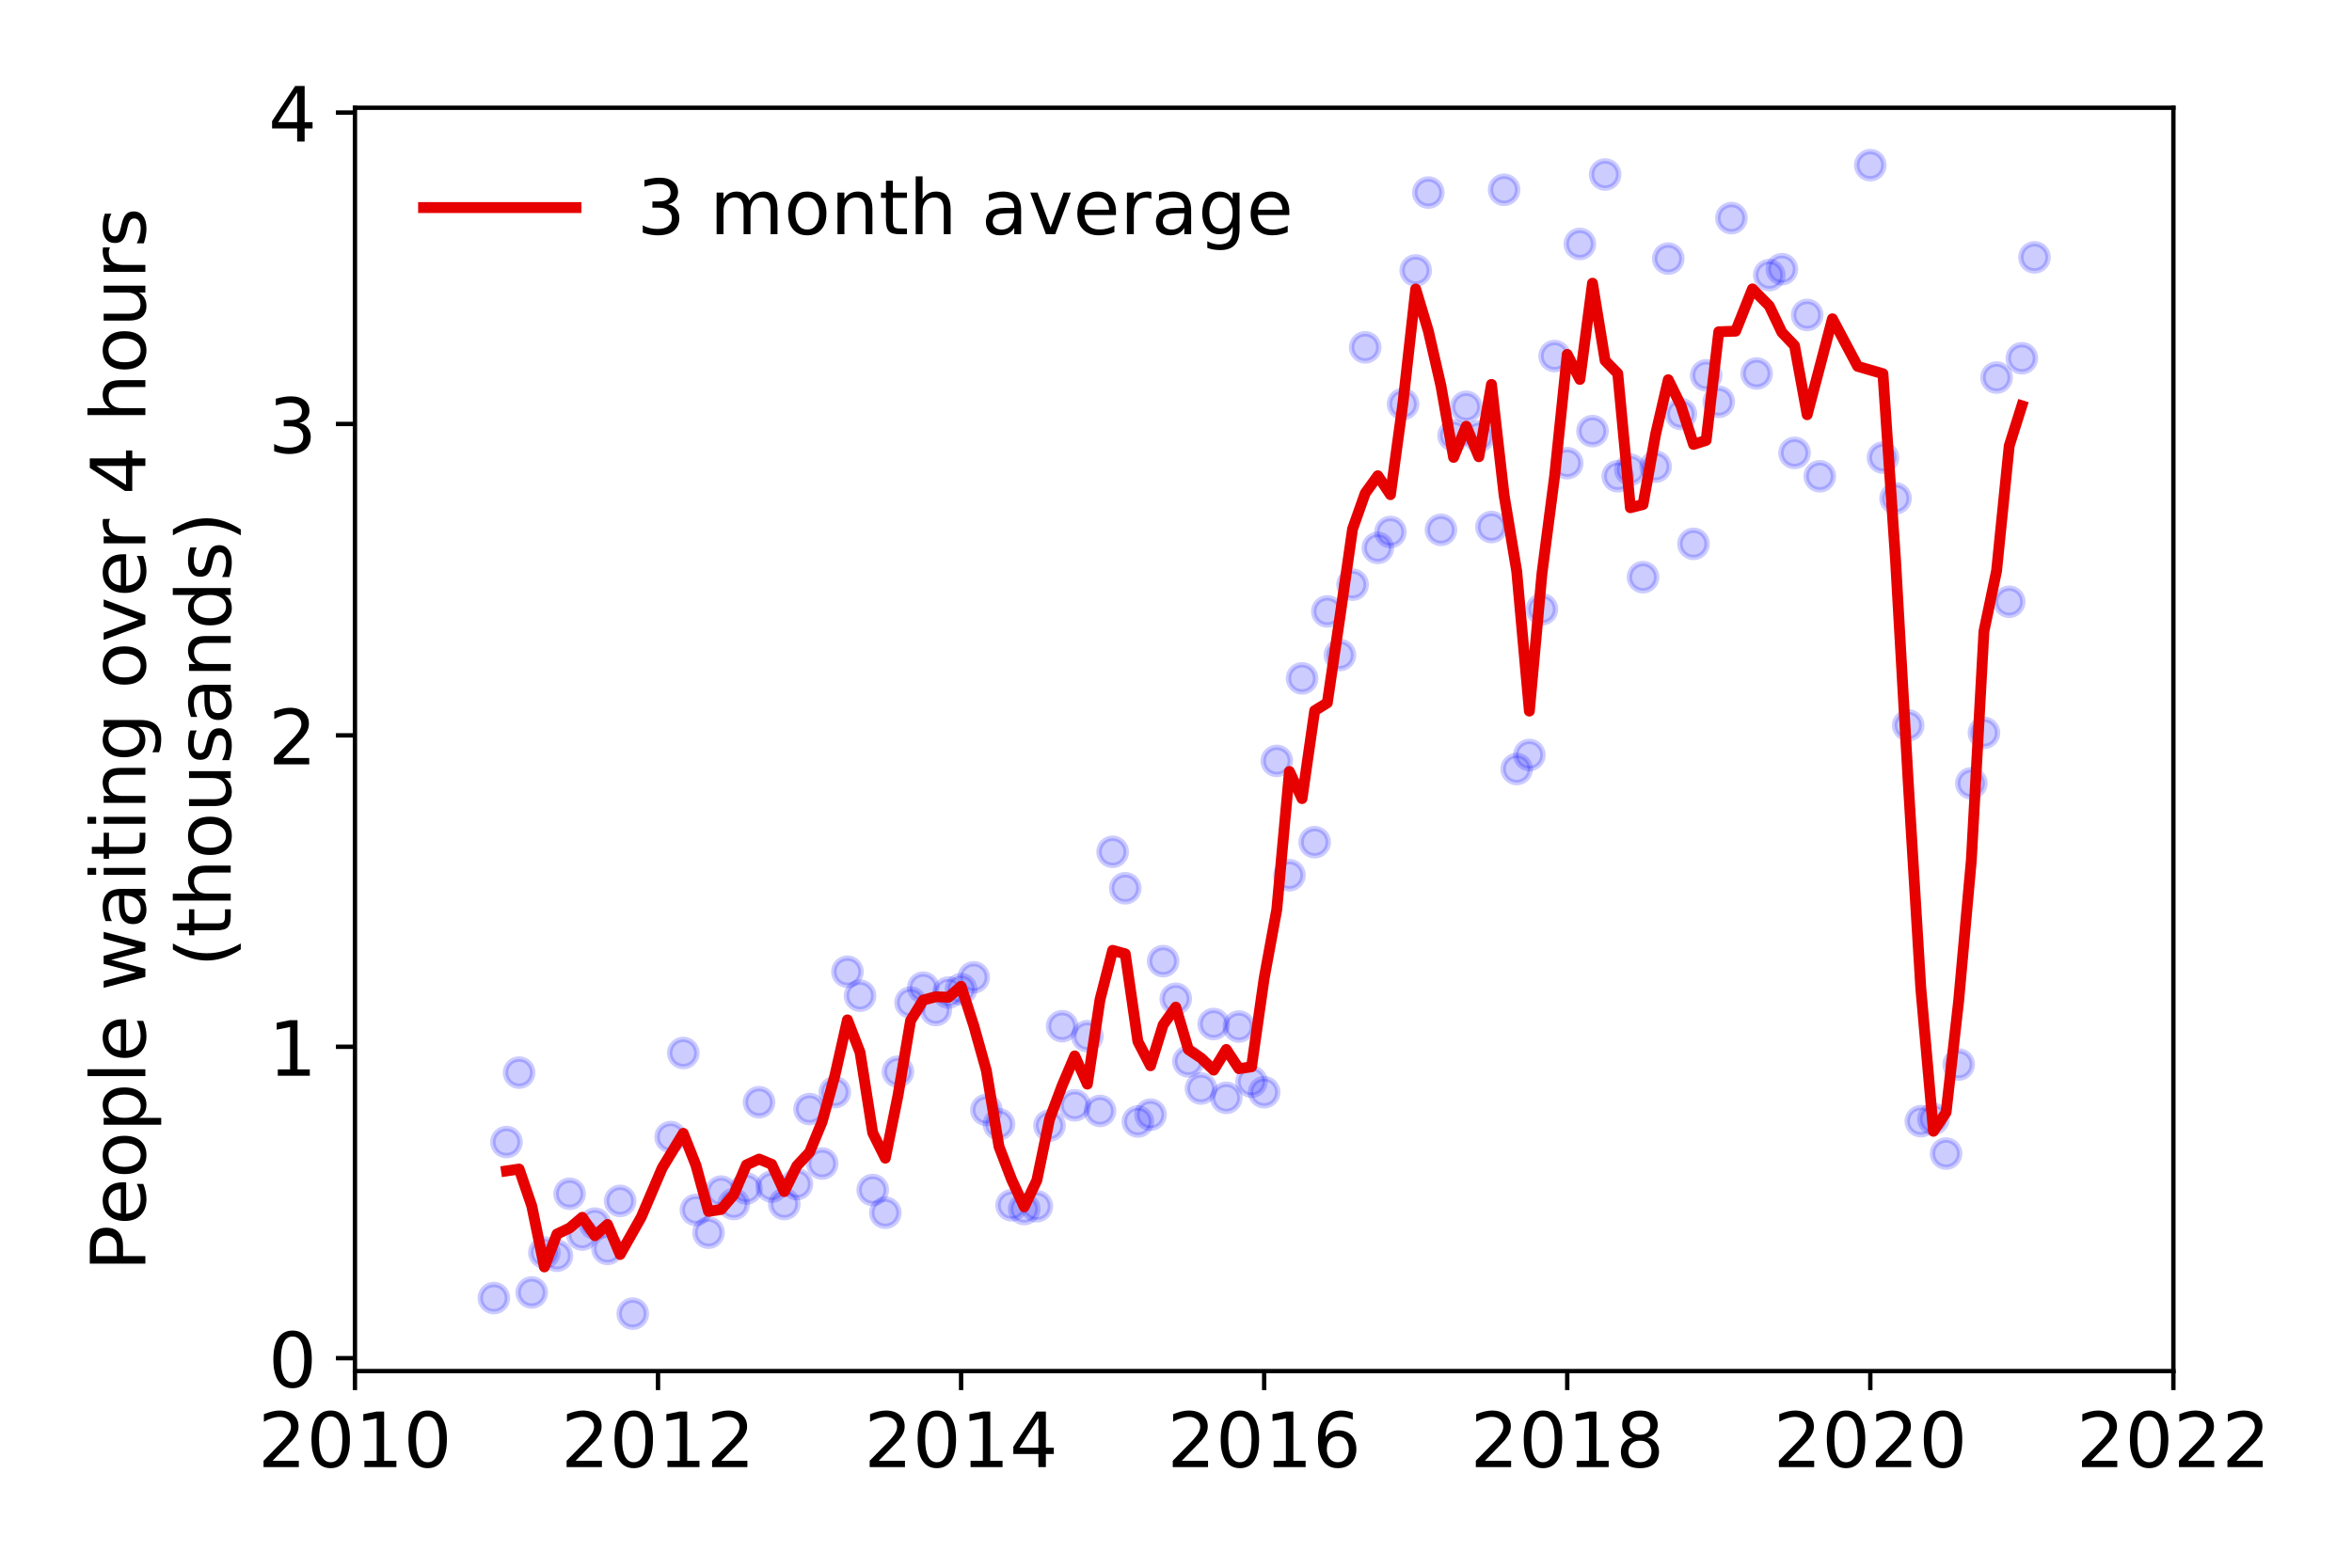 <?xml version="1.0" encoding="utf-8" standalone="no"?>
<!DOCTYPE svg PUBLIC "-//W3C//DTD SVG 1.1//EN"
  "http://www.w3.org/Graphics/SVG/1.1/DTD/svg11.dtd">
<!-- Created with matplotlib (https://matplotlib.org/) -->
<svg height="288pt" version="1.1" viewBox="0 0 432 288" width="432pt" xmlns="http://www.w3.org/2000/svg" xmlns:xlink="http://www.w3.org/1999/xlink">
 <defs>
  <style type="text/css">
*{stroke-linecap:butt;stroke-linejoin:round;}
  </style>
 </defs>
 <g id="figure_1">
  <g id="patch_1">
   <path d="M 0 288 
L 432 288 
L 432 0 
L 0 0 
z
" style="fill:#ffffff;"/>
  </g>
  <g id="axes_1">
   <g id="patch_2">
    <path d="M 65.195 251.88 
L 399.192 251.88 
L 399.192 19.795 
L 65.195 19.795 
z
" style="fill:#ffffff;"/>
   </g>
   <g id="matplotlib.axis_1">
    <g id="xtick_1">
     <g id="line2d_1">
      <defs>
       <path d="M 0 0 
L 0 3.5 
" id="mdc19587507" style="stroke:#000000;stroke-width:0.8;"/>
      </defs>
      <g>
       <use style="stroke:#000000;stroke-width:0.8;" x="65.195" xlink:href="#mdc19587507" y="251.88"/>
      </g>
     </g>
     <g id="text_1">
      <!-- 2010 -->
      <defs>
       <path d="M 19.188 8.297 
L 53.609 8.297 
L 53.609 0 
L 7.328 0 
L 7.328 8.297 
Q 12.938 14.109 22.625 23.891 
Q 32.328 33.688 34.812 36.531 
Q 39.547 41.844 41.422 45.531 
Q 43.312 49.219 43.312 52.781 
Q 43.312 58.594 39.234 62.25 
Q 35.156 65.922 28.609 65.922 
Q 23.969 65.922 18.812 64.312 
Q 13.672 62.703 7.812 59.422 
L 7.812 69.391 
Q 13.766 71.781 18.938 73 
Q 24.125 74.219 28.422 74.219 
Q 39.75 74.219 46.484 68.547 
Q 53.219 62.891 53.219 53.422 
Q 53.219 48.922 51.531 44.891 
Q 49.859 40.875 45.406 35.406 
Q 44.188 33.984 37.641 27.219 
Q 31.109 20.453 19.188 8.297 
z
" id="DejaVuSans-50"/>
       <path d="M 31.781 66.406 
Q 24.172 66.406 20.328 58.906 
Q 16.5 51.422 16.5 36.375 
Q 16.5 21.391 20.328 13.891 
Q 24.172 6.391 31.781 6.391 
Q 39.453 6.391 43.281 13.891 
Q 47.125 21.391 47.125 36.375 
Q 47.125 51.422 43.281 58.906 
Q 39.453 66.406 31.781 66.406 
z
M 31.781 74.219 
Q 44.047 74.219 50.516 64.516 
Q 56.984 54.828 56.984 36.375 
Q 56.984 17.969 50.516 8.266 
Q 44.047 -1.422 31.781 -1.422 
Q 19.531 -1.422 13.062 8.266 
Q 6.594 17.969 6.594 36.375 
Q 6.594 54.828 13.062 64.516 
Q 19.531 74.219 31.781 74.219 
z
" id="DejaVuSans-48"/>
       <path d="M 12.406 8.297 
L 28.516 8.297 
L 28.516 63.922 
L 10.984 60.406 
L 10.984 69.391 
L 28.422 72.906 
L 38.281 72.906 
L 38.281 8.297 
L 54.391 8.297 
L 54.391 0 
L 12.406 0 
z
" id="DejaVuSans-49"/>
      </defs>
      <g transform="translate(47.38 269.518)scale(0.14 -0.14)">
       <use xlink:href="#DejaVuSans-50"/>
       <use x="63.623" xlink:href="#DejaVuSans-48"/>
       <use x="127.246" xlink:href="#DejaVuSans-49"/>
       <use x="190.869" xlink:href="#DejaVuSans-48"/>
      </g>
     </g>
    </g>
    <g id="xtick_2">
     <g id="line2d_2">
      <g>
       <use style="stroke:#000000;stroke-width:0.8;" x="120.861" xlink:href="#mdc19587507" y="251.88"/>
      </g>
     </g>
     <g id="text_2">
      <!-- 2012 -->
      <g transform="translate(103.046 269.518)scale(0.14 -0.14)">
       <use xlink:href="#DejaVuSans-50"/>
       <use x="63.623" xlink:href="#DejaVuSans-48"/>
       <use x="127.246" xlink:href="#DejaVuSans-49"/>
       <use x="190.869" xlink:href="#DejaVuSans-50"/>
      </g>
     </g>
    </g>
    <g id="xtick_3">
     <g id="line2d_3">
      <g>
       <use style="stroke:#000000;stroke-width:0.8;" x="176.528" xlink:href="#mdc19587507" y="251.88"/>
      </g>
     </g>
     <g id="text_3">
      <!-- 2014 -->
      <defs>
       <path d="M 37.797 64.312 
L 12.891 25.391 
L 37.797 25.391 
z
M 35.203 72.906 
L 47.609 72.906 
L 47.609 25.391 
L 58.016 25.391 
L 58.016 17.188 
L 47.609 17.188 
L 47.609 0 
L 37.797 0 
L 37.797 17.188 
L 4.891 17.188 
L 4.891 26.703 
z
" id="DejaVuSans-52"/>
      </defs>
      <g transform="translate(158.713 269.518)scale(0.14 -0.14)">
       <use xlink:href="#DejaVuSans-50"/>
       <use x="63.623" xlink:href="#DejaVuSans-48"/>
       <use x="127.246" xlink:href="#DejaVuSans-49"/>
       <use x="190.869" xlink:href="#DejaVuSans-52"/>
      </g>
     </g>
    </g>
    <g id="xtick_4">
     <g id="line2d_4">
      <g>
       <use style="stroke:#000000;stroke-width:0.8;" x="232.194" xlink:href="#mdc19587507" y="251.88"/>
      </g>
     </g>
     <g id="text_4">
      <!-- 2016 -->
      <defs>
       <path d="M 33.016 40.375 
Q 26.375 40.375 22.484 35.828 
Q 18.609 31.297 18.609 23.391 
Q 18.609 15.531 22.484 10.953 
Q 26.375 6.391 33.016 6.391 
Q 39.656 6.391 43.531 10.953 
Q 47.406 15.531 47.406 23.391 
Q 47.406 31.297 43.531 35.828 
Q 39.656 40.375 33.016 40.375 
z
M 52.594 71.297 
L 52.594 62.312 
Q 48.875 64.062 45.094 64.984 
Q 41.312 65.922 37.594 65.922 
Q 27.828 65.922 22.672 59.328 
Q 17.531 52.734 16.797 39.406 
Q 19.672 43.656 24.016 45.922 
Q 28.375 48.188 33.594 48.188 
Q 44.578 48.188 50.953 41.516 
Q 57.328 34.859 57.328 23.391 
Q 57.328 12.156 50.688 5.359 
Q 44.047 -1.422 33.016 -1.422 
Q 20.359 -1.422 13.672 8.266 
Q 6.984 17.969 6.984 36.375 
Q 6.984 53.656 15.188 63.938 
Q 23.391 74.219 37.203 74.219 
Q 40.922 74.219 44.703 73.484 
Q 48.484 72.75 52.594 71.297 
z
" id="DejaVuSans-54"/>
      </defs>
      <g transform="translate(214.379 269.518)scale(0.14 -0.14)">
       <use xlink:href="#DejaVuSans-50"/>
       <use x="63.623" xlink:href="#DejaVuSans-48"/>
       <use x="127.246" xlink:href="#DejaVuSans-49"/>
       <use x="190.869" xlink:href="#DejaVuSans-54"/>
      </g>
     </g>
    </g>
    <g id="xtick_5">
     <g id="line2d_5">
      <g>
       <use style="stroke:#000000;stroke-width:0.8;" x="287.86" xlink:href="#mdc19587507" y="251.88"/>
      </g>
     </g>
     <g id="text_5">
      <!-- 2018 -->
      <defs>
       <path d="M 31.781 34.625 
Q 24.75 34.625 20.719 30.859 
Q 16.703 27.094 16.703 20.516 
Q 16.703 13.922 20.719 10.156 
Q 24.75 6.391 31.781 6.391 
Q 38.812 6.391 42.859 10.172 
Q 46.922 13.969 46.922 20.516 
Q 46.922 27.094 42.891 30.859 
Q 38.875 34.625 31.781 34.625 
z
M 21.922 38.812 
Q 15.578 40.375 12.031 44.719 
Q 8.5 49.078 8.5 55.328 
Q 8.5 64.062 14.719 69.141 
Q 20.953 74.219 31.781 74.219 
Q 42.672 74.219 48.875 69.141 
Q 55.078 64.062 55.078 55.328 
Q 55.078 49.078 51.531 44.719 
Q 48 40.375 41.703 38.812 
Q 48.828 37.156 52.797 32.312 
Q 56.781 27.484 56.781 20.516 
Q 56.781 9.906 50.312 4.234 
Q 43.844 -1.422 31.781 -1.422 
Q 19.734 -1.422 13.25 4.234 
Q 6.781 9.906 6.781 20.516 
Q 6.781 27.484 10.781 32.312 
Q 14.797 37.156 21.922 38.812 
z
M 18.312 54.391 
Q 18.312 48.734 21.844 45.562 
Q 25.391 42.391 31.781 42.391 
Q 38.141 42.391 41.719 45.562 
Q 45.312 48.734 45.312 54.391 
Q 45.312 60.062 41.719 63.234 
Q 38.141 66.406 31.781 66.406 
Q 25.391 66.406 21.844 63.234 
Q 18.312 60.062 18.312 54.391 
z
" id="DejaVuSans-56"/>
      </defs>
      <g transform="translate(270.045 269.518)scale(0.14 -0.14)">
       <use xlink:href="#DejaVuSans-50"/>
       <use x="63.623" xlink:href="#DejaVuSans-48"/>
       <use x="127.246" xlink:href="#DejaVuSans-49"/>
       <use x="190.869" xlink:href="#DejaVuSans-56"/>
      </g>
     </g>
    </g>
    <g id="xtick_6">
     <g id="line2d_6">
      <g>
       <use style="stroke:#000000;stroke-width:0.8;" x="343.526" xlink:href="#mdc19587507" y="251.88"/>
      </g>
     </g>
     <g id="text_6">
      <!-- 2020 -->
      <g transform="translate(325.711 269.518)scale(0.14 -0.14)">
       <use xlink:href="#DejaVuSans-50"/>
       <use x="63.623" xlink:href="#DejaVuSans-48"/>
       <use x="127.246" xlink:href="#DejaVuSans-50"/>
       <use x="190.869" xlink:href="#DejaVuSans-48"/>
      </g>
     </g>
    </g>
    <g id="xtick_7">
     <g id="line2d_7">
      <g>
       <use style="stroke:#000000;stroke-width:0.8;" x="399.192" xlink:href="#mdc19587507" y="251.88"/>
      </g>
     </g>
     <g id="text_7">
      <!-- 2022 -->
      <g transform="translate(381.377 269.518)scale(0.14 -0.14)">
       <use xlink:href="#DejaVuSans-50"/>
       <use x="63.623" xlink:href="#DejaVuSans-48"/>
       <use x="127.246" xlink:href="#DejaVuSans-50"/>
       <use x="190.869" xlink:href="#DejaVuSans-50"/>
      </g>
     </g>
    </g>
   </g>
   <g id="matplotlib.axis_2">
    <g id="ytick_1">
     <g id="line2d_8">
      <defs>
       <path d="M 0 0 
L -3.5 0 
" id="m2e7de116a5" style="stroke:#000000;stroke-width:0.8;"/>
      </defs>
      <g>
       <use style="stroke:#000000;stroke-width:0.8;" x="65.195" xlink:href="#m2e7de116a5" y="249.512"/>
      </g>
     </g>
     <g id="text_8">
      <!-- 0 -->
      <g transform="translate(49.288 254.83)scale(0.14 -0.14)">
       <use xlink:href="#DejaVuSans-48"/>
      </g>
     </g>
    </g>
    <g id="ytick_2">
     <g id="line2d_9">
      <g>
       <use style="stroke:#000000;stroke-width:0.8;" x="65.195" xlink:href="#m2e7de116a5" y="192.303"/>
      </g>
     </g>
     <g id="text_9">
      <!-- 1 -->
      <g transform="translate(49.288 197.621)scale(0.14 -0.14)">
       <use xlink:href="#DejaVuSans-49"/>
      </g>
     </g>
    </g>
    <g id="ytick_3">
     <g id="line2d_10">
      <g>
       <use style="stroke:#000000;stroke-width:0.8;" x="65.195" xlink:href="#m2e7de116a5" y="135.094"/>
      </g>
     </g>
     <g id="text_10">
      <!-- 2 -->
      <g transform="translate(49.288 140.412)scale(0.14 -0.14)">
       <use xlink:href="#DejaVuSans-50"/>
      </g>
     </g>
    </g>
    <g id="ytick_4">
     <g id="line2d_11">
      <g>
       <use style="stroke:#000000;stroke-width:0.8;" x="65.195" xlink:href="#m2e7de116a5" y="77.885"/>
      </g>
     </g>
     <g id="text_11">
      <!-- 3 -->
      <defs>
       <path d="M 40.578 39.312 
Q 47.656 37.797 51.625 33 
Q 55.609 28.219 55.609 21.188 
Q 55.609 10.406 48.188 4.484 
Q 40.766 -1.422 27.094 -1.422 
Q 22.516 -1.422 17.656 -0.516 
Q 12.797 0.391 7.625 2.203 
L 7.625 11.719 
Q 11.719 9.328 16.594 8.109 
Q 21.484 6.891 26.812 6.891 
Q 36.078 6.891 40.938 10.547 
Q 45.797 14.203 45.797 21.188 
Q 45.797 27.641 41.281 31.266 
Q 36.766 34.906 28.719 34.906 
L 20.219 34.906 
L 20.219 43.016 
L 29.109 43.016 
Q 36.375 43.016 40.234 45.922 
Q 44.094 48.828 44.094 54.297 
Q 44.094 59.906 40.109 62.906 
Q 36.141 65.922 28.719 65.922 
Q 24.656 65.922 20.016 65.031 
Q 15.375 64.156 9.812 62.312 
L 9.812 71.094 
Q 15.438 72.656 20.344 73.438 
Q 25.25 74.219 29.594 74.219 
Q 40.828 74.219 47.359 69.109 
Q 53.906 64.016 53.906 55.328 
Q 53.906 49.266 50.438 45.094 
Q 46.969 40.922 40.578 39.312 
z
" id="DejaVuSans-51"/>
      </defs>
      <g transform="translate(49.288 83.203)scale(0.14 -0.14)">
       <use xlink:href="#DejaVuSans-51"/>
      </g>
     </g>
    </g>
    <g id="ytick_5">
     <g id="line2d_12">
      <g>
       <use style="stroke:#000000;stroke-width:0.8;" x="65.195" xlink:href="#m2e7de116a5" y="20.676"/>
      </g>
     </g>
     <g id="text_12">
      <!-- 4 -->
      <g transform="translate(49.288 25.995)scale(0.14 -0.14)">
       <use xlink:href="#DejaVuSans-52"/>
      </g>
     </g>
    </g>
    <g id="text_13">
     <!-- People waiting over 4 hours -->
     <defs>
      <path d="M 19.672 64.797 
L 19.672 37.406 
L 32.078 37.406 
Q 38.969 37.406 42.719 40.969 
Q 46.484 44.531 46.484 51.125 
Q 46.484 57.672 42.719 61.234 
Q 38.969 64.797 32.078 64.797 
z
M 9.812 72.906 
L 32.078 72.906 
Q 44.344 72.906 50.609 67.359 
Q 56.891 61.812 56.891 51.125 
Q 56.891 40.328 50.609 34.812 
Q 44.344 29.297 32.078 29.297 
L 19.672 29.297 
L 19.672 0 
L 9.812 0 
z
" id="DejaVuSans-80"/>
      <path d="M 56.203 29.594 
L 56.203 25.203 
L 14.891 25.203 
Q 15.484 15.922 20.484 11.062 
Q 25.484 6.203 34.422 6.203 
Q 39.594 6.203 44.453 7.469 
Q 49.312 8.734 54.109 11.281 
L 54.109 2.781 
Q 49.266 0.734 44.188 -0.344 
Q 39.109 -1.422 33.891 -1.422 
Q 20.797 -1.422 13.156 6.188 
Q 5.516 13.812 5.516 26.812 
Q 5.516 40.234 12.766 48.109 
Q 20.016 56 32.328 56 
Q 43.359 56 49.781 48.891 
Q 56.203 41.797 56.203 29.594 
z
M 47.219 32.234 
Q 47.125 39.594 43.094 43.984 
Q 39.062 48.391 32.422 48.391 
Q 24.906 48.391 20.391 44.141 
Q 15.875 39.891 15.188 32.172 
z
" id="DejaVuSans-101"/>
      <path d="M 30.609 48.391 
Q 23.391 48.391 19.188 42.75 
Q 14.984 37.109 14.984 27.297 
Q 14.984 17.484 19.156 11.844 
Q 23.344 6.203 30.609 6.203 
Q 37.797 6.203 41.984 11.859 
Q 46.188 17.531 46.188 27.297 
Q 46.188 37.016 41.984 42.703 
Q 37.797 48.391 30.609 48.391 
z
M 30.609 56 
Q 42.328 56 49.016 48.375 
Q 55.719 40.766 55.719 27.297 
Q 55.719 13.875 49.016 6.219 
Q 42.328 -1.422 30.609 -1.422 
Q 18.844 -1.422 12.172 6.219 
Q 5.516 13.875 5.516 27.297 
Q 5.516 40.766 12.172 48.375 
Q 18.844 56 30.609 56 
z
" id="DejaVuSans-111"/>
      <path d="M 18.109 8.203 
L 18.109 -20.797 
L 9.078 -20.797 
L 9.078 54.688 
L 18.109 54.688 
L 18.109 46.391 
Q 20.953 51.266 25.266 53.625 
Q 29.594 56 35.594 56 
Q 45.562 56 51.781 48.094 
Q 58.016 40.188 58.016 27.297 
Q 58.016 14.406 51.781 6.484 
Q 45.562 -1.422 35.594 -1.422 
Q 29.594 -1.422 25.266 0.953 
Q 20.953 3.328 18.109 8.203 
z
M 48.688 27.297 
Q 48.688 37.203 44.609 42.844 
Q 40.531 48.484 33.406 48.484 
Q 26.266 48.484 22.188 42.844 
Q 18.109 37.203 18.109 27.297 
Q 18.109 17.391 22.188 11.75 
Q 26.266 6.109 33.406 6.109 
Q 40.531 6.109 44.609 11.75 
Q 48.688 17.391 48.688 27.297 
z
" id="DejaVuSans-112"/>
      <path d="M 9.422 75.984 
L 18.406 75.984 
L 18.406 0 
L 9.422 0 
z
" id="DejaVuSans-108"/>
      <path id="DejaVuSans-32"/>
      <path d="M 4.203 54.688 
L 13.188 54.688 
L 24.422 12.016 
L 35.594 54.688 
L 46.188 54.688 
L 57.422 12.016 
L 68.609 54.688 
L 77.594 54.688 
L 63.281 0 
L 52.688 0 
L 40.922 44.828 
L 29.109 0 
L 18.5 0 
z
" id="DejaVuSans-119"/>
      <path d="M 34.281 27.484 
Q 23.391 27.484 19.188 25 
Q 14.984 22.516 14.984 16.5 
Q 14.984 11.719 18.141 8.906 
Q 21.297 6.109 26.703 6.109 
Q 34.188 6.109 38.703 11.406 
Q 43.219 16.703 43.219 25.484 
L 43.219 27.484 
z
M 52.203 31.203 
L 52.203 0 
L 43.219 0 
L 43.219 8.297 
Q 40.141 3.328 35.547 0.953 
Q 30.953 -1.422 24.312 -1.422 
Q 15.922 -1.422 10.953 3.297 
Q 6 8.016 6 15.922 
Q 6 25.141 12.172 29.828 
Q 18.359 34.516 30.609 34.516 
L 43.219 34.516 
L 43.219 35.406 
Q 43.219 41.609 39.141 45 
Q 35.062 48.391 27.688 48.391 
Q 23 48.391 18.547 47.266 
Q 14.109 46.141 10.016 43.891 
L 10.016 52.203 
Q 14.938 54.109 19.578 55.047 
Q 24.219 56 28.609 56 
Q 40.484 56 46.344 49.844 
Q 52.203 43.703 52.203 31.203 
z
" id="DejaVuSans-97"/>
      <path d="M 9.422 54.688 
L 18.406 54.688 
L 18.406 0 
L 9.422 0 
z
M 9.422 75.984 
L 18.406 75.984 
L 18.406 64.594 
L 9.422 64.594 
z
" id="DejaVuSans-105"/>
      <path d="M 18.312 70.219 
L 18.312 54.688 
L 36.812 54.688 
L 36.812 47.703 
L 18.312 47.703 
L 18.312 18.016 
Q 18.312 11.328 20.141 9.422 
Q 21.969 7.516 27.594 7.516 
L 36.812 7.516 
L 36.812 0 
L 27.594 0 
Q 17.188 0 13.234 3.875 
Q 9.281 7.766 9.281 18.016 
L 9.281 47.703 
L 2.688 47.703 
L 2.688 54.688 
L 9.281 54.688 
L 9.281 70.219 
z
" id="DejaVuSans-116"/>
      <path d="M 54.891 33.016 
L 54.891 0 
L 45.906 0 
L 45.906 32.719 
Q 45.906 40.484 42.875 44.328 
Q 39.844 48.188 33.797 48.188 
Q 26.516 48.188 22.312 43.547 
Q 18.109 38.922 18.109 30.906 
L 18.109 0 
L 9.078 0 
L 9.078 54.688 
L 18.109 54.688 
L 18.109 46.188 
Q 21.344 51.125 25.703 53.562 
Q 30.078 56 35.797 56 
Q 45.219 56 50.047 50.172 
Q 54.891 44.344 54.891 33.016 
z
" id="DejaVuSans-110"/>
      <path d="M 45.406 27.984 
Q 45.406 37.75 41.375 43.109 
Q 37.359 48.484 30.078 48.484 
Q 22.859 48.484 18.828 43.109 
Q 14.797 37.75 14.797 27.984 
Q 14.797 18.266 18.828 12.891 
Q 22.859 7.516 30.078 7.516 
Q 37.359 7.516 41.375 12.891 
Q 45.406 18.266 45.406 27.984 
z
M 54.391 6.781 
Q 54.391 -7.172 48.188 -13.984 
Q 42 -20.797 29.203 -20.797 
Q 24.469 -20.797 20.266 -20.094 
Q 16.062 -19.391 12.109 -17.922 
L 12.109 -9.188 
Q 16.062 -11.328 19.922 -12.344 
Q 23.781 -13.375 27.781 -13.375 
Q 36.625 -13.375 41.016 -8.766 
Q 45.406 -4.156 45.406 5.172 
L 45.406 9.625 
Q 42.625 4.781 38.281 2.391 
Q 33.938 0 27.875 0 
Q 17.828 0 11.672 7.656 
Q 5.516 15.328 5.516 27.984 
Q 5.516 40.672 11.672 48.328 
Q 17.828 56 27.875 56 
Q 33.938 56 38.281 53.609 
Q 42.625 51.219 45.406 46.391 
L 45.406 54.688 
L 54.391 54.688 
z
" id="DejaVuSans-103"/>
      <path d="M 2.984 54.688 
L 12.5 54.688 
L 29.594 8.797 
L 46.688 54.688 
L 56.203 54.688 
L 35.688 0 
L 23.484 0 
z
" id="DejaVuSans-118"/>
      <path d="M 41.109 46.297 
Q 39.594 47.172 37.812 47.578 
Q 36.031 48 33.891 48 
Q 26.266 48 22.188 43.047 
Q 18.109 38.094 18.109 28.812 
L 18.109 0 
L 9.078 0 
L 9.078 54.688 
L 18.109 54.688 
L 18.109 46.188 
Q 20.953 51.172 25.484 53.578 
Q 30.031 56 36.531 56 
Q 37.453 56 38.578 55.875 
Q 39.703 55.766 41.062 55.516 
z
" id="DejaVuSans-114"/>
      <path d="M 54.891 33.016 
L 54.891 0 
L 45.906 0 
L 45.906 32.719 
Q 45.906 40.484 42.875 44.328 
Q 39.844 48.188 33.797 48.188 
Q 26.516 48.188 22.312 43.547 
Q 18.109 38.922 18.109 30.906 
L 18.109 0 
L 9.078 0 
L 9.078 75.984 
L 18.109 75.984 
L 18.109 46.188 
Q 21.344 51.125 25.703 53.562 
Q 30.078 56 35.797 56 
Q 45.219 56 50.047 50.172 
Q 54.891 44.344 54.891 33.016 
z
" id="DejaVuSans-104"/>
      <path d="M 8.5 21.578 
L 8.5 54.688 
L 17.484 54.688 
L 17.484 21.922 
Q 17.484 14.156 20.5 10.266 
Q 23.531 6.391 29.594 6.391 
Q 36.859 6.391 41.078 11.031 
Q 45.312 15.672 45.312 23.688 
L 45.312 54.688 
L 54.297 54.688 
L 54.297 0 
L 45.312 0 
L 45.312 8.406 
Q 42.047 3.422 37.719 1 
Q 33.406 -1.422 27.688 -1.422 
Q 18.266 -1.422 13.375 4.438 
Q 8.5 10.297 8.5 21.578 
z
M 31.109 56 
z
" id="DejaVuSans-117"/>
      <path d="M 44.281 53.078 
L 44.281 44.578 
Q 40.484 46.531 36.375 47.5 
Q 32.281 48.484 27.875 48.484 
Q 21.188 48.484 17.844 46.438 
Q 14.5 44.391 14.5 40.281 
Q 14.5 37.156 16.891 35.375 
Q 19.281 33.594 26.516 31.984 
L 29.594 31.297 
Q 39.156 29.25 43.188 25.516 
Q 47.219 21.781 47.219 15.094 
Q 47.219 7.469 41.188 3.016 
Q 35.156 -1.422 24.609 -1.422 
Q 20.219 -1.422 15.453 -0.562 
Q 10.688 0.297 5.422 2 
L 5.422 11.281 
Q 10.406 8.688 15.234 7.391 
Q 20.062 6.109 24.812 6.109 
Q 31.156 6.109 34.562 8.281 
Q 37.984 10.453 37.984 14.406 
Q 37.984 18.062 35.516 20.016 
Q 33.062 21.969 24.703 23.781 
L 21.578 24.516 
Q 13.234 26.266 9.516 29.906 
Q 5.812 33.547 5.812 39.891 
Q 5.812 47.609 11.281 51.797 
Q 16.75 56 26.812 56 
Q 31.781 56 36.172 55.266 
Q 40.578 54.547 44.281 53.078 
z
" id="DejaVuSans-115"/>
     </defs>
     <g transform="translate(26.699 233.512)rotate(-90)scale(0.14 -0.14)">
      <use xlink:href="#DejaVuSans-80"/>
      <use x="60.256" xlink:href="#DejaVuSans-101"/>
      <use x="121.779" xlink:href="#DejaVuSans-111"/>
      <use x="182.961" xlink:href="#DejaVuSans-112"/>
      <use x="246.438" xlink:href="#DejaVuSans-108"/>
      <use x="274.221" xlink:href="#DejaVuSans-101"/>
      <use x="335.744" xlink:href="#DejaVuSans-32"/>
      <use x="367.531" xlink:href="#DejaVuSans-119"/>
      <use x="449.318" xlink:href="#DejaVuSans-97"/>
      <use x="510.598" xlink:href="#DejaVuSans-105"/>
      <use x="538.381" xlink:href="#DejaVuSans-116"/>
      <use x="577.59" xlink:href="#DejaVuSans-105"/>
      <use x="605.373" xlink:href="#DejaVuSans-110"/>
      <use x="668.752" xlink:href="#DejaVuSans-103"/>
      <use x="732.229" xlink:href="#DejaVuSans-32"/>
      <use x="764.016" xlink:href="#DejaVuSans-111"/>
      <use x="825.197" xlink:href="#DejaVuSans-118"/>
      <use x="884.377" xlink:href="#DejaVuSans-101"/>
      <use x="945.9" xlink:href="#DejaVuSans-114"/>
      <use x="987.014" xlink:href="#DejaVuSans-32"/>
      <use x="1018.801" xlink:href="#DejaVuSans-52"/>
      <use x="1082.424" xlink:href="#DejaVuSans-32"/>
      <use x="1114.211" xlink:href="#DejaVuSans-104"/>
      <use x="1177.59" xlink:href="#DejaVuSans-111"/>
      <use x="1238.771" xlink:href="#DejaVuSans-117"/>
      <use x="1302.15" xlink:href="#DejaVuSans-114"/>
      <use x="1343.264" xlink:href="#DejaVuSans-115"/>
     </g>
     <!-- (thousands) -->
     <defs>
      <path d="M 31 75.875 
Q 24.469 64.656 21.281 53.656 
Q 18.109 42.672 18.109 31.391 
Q 18.109 20.125 21.312 9.062 
Q 24.516 -2 31 -13.188 
L 23.188 -13.188 
Q 15.875 -1.703 12.234 9.375 
Q 8.594 20.453 8.594 31.391 
Q 8.594 42.281 12.203 53.312 
Q 15.828 64.359 23.188 75.875 
z
" id="DejaVuSans-40"/>
      <path d="M 45.406 46.391 
L 45.406 75.984 
L 54.391 75.984 
L 54.391 0 
L 45.406 0 
L 45.406 8.203 
Q 42.578 3.328 38.25 0.953 
Q 33.938 -1.422 27.875 -1.422 
Q 17.969 -1.422 11.734 6.484 
Q 5.516 14.406 5.516 27.297 
Q 5.516 40.188 11.734 48.094 
Q 17.969 56 27.875 56 
Q 33.938 56 38.25 53.625 
Q 42.578 51.266 45.406 46.391 
z
M 14.797 27.297 
Q 14.797 17.391 18.875 11.75 
Q 22.953 6.109 30.078 6.109 
Q 37.203 6.109 41.297 11.75 
Q 45.406 17.391 45.406 27.297 
Q 45.406 37.203 41.297 42.844 
Q 37.203 48.484 30.078 48.484 
Q 22.953 48.484 18.875 42.844 
Q 14.797 37.203 14.797 27.297 
z
" id="DejaVuSans-100"/>
      <path d="M 8.016 75.875 
L 15.828 75.875 
Q 23.141 64.359 26.781 53.312 
Q 30.422 42.281 30.422 31.391 
Q 30.422 20.453 26.781 9.375 
Q 23.141 -1.703 15.828 -13.188 
L 8.016 -13.188 
Q 14.5 -2 17.703 9.062 
Q 20.906 20.125 20.906 31.391 
Q 20.906 42.672 17.703 53.656 
Q 14.5 64.656 8.016 75.875 
z
" id="DejaVuSans-41"/>
     </defs>
     <g transform="translate(42.376 177.662)rotate(-90)scale(0.14 -0.14)">
      <use xlink:href="#DejaVuSans-40"/>
      <use x="39.014" xlink:href="#DejaVuSans-116"/>
      <use x="78.223" xlink:href="#DejaVuSans-104"/>
      <use x="141.602" xlink:href="#DejaVuSans-111"/>
      <use x="202.783" xlink:href="#DejaVuSans-117"/>
      <use x="266.162" xlink:href="#DejaVuSans-115"/>
      <use x="318.262" xlink:href="#DejaVuSans-97"/>
      <use x="379.541" xlink:href="#DejaVuSans-110"/>
      <use x="442.92" xlink:href="#DejaVuSans-100"/>
      <use x="506.396" xlink:href="#DejaVuSans-115"/>
      <use x="558.496" xlink:href="#DejaVuSans-41"/>
     </g>
    </g>
   </g>
   <g id="line2d_13">
    <defs>
     <path d="M 0 2.5 
C 0.663 2.5 1.299 2.237 1.768 1.768 
C 2.237 1.299 2.5 0.663 2.5 0 
C 2.5 -0.663 2.237 -1.299 1.768 -1.768 
C 1.299 -2.237 0.663 -2.5 0 -2.5 
C -0.663 -2.5 -1.299 -2.237 -1.768 -1.768 
C -2.237 -1.299 -2.5 -0.663 -2.5 0 
C -2.5 0.663 -2.237 1.299 -1.768 1.768 
C -1.299 2.237 -0.663 2.5 0 2.5 
z
" id="m7e50e46276" style="stroke:#0000ff;stroke-opacity:0.2;"/>
    </defs>
    <g clip-path="url(#pc496180f26)">
     <use style="fill:#0000ff;fill-opacity:0.2;stroke:#0000ff;stroke-opacity:0.2;" x="373.679" xlink:href="#m7e50e46276" y="47.278"/>
     <use style="fill:#0000ff;fill-opacity:0.2;stroke:#0000ff;stroke-opacity:0.2;" x="371.359" xlink:href="#m7e50e46276" y="65.813"/>
     <use style="fill:#0000ff;fill-opacity:0.2;stroke:#0000ff;stroke-opacity:0.2;" x="369.04" xlink:href="#m7e50e46276" y="110.551"/>
     <use style="fill:#0000ff;fill-opacity:0.2;stroke:#0000ff;stroke-opacity:0.2;" x="366.721" xlink:href="#m7e50e46276" y="69.36"/>
     <use style="fill:#0000ff;fill-opacity:0.2;stroke:#0000ff;stroke-opacity:0.2;" x="364.401" xlink:href="#m7e50e46276" y="134.636"/>
     <use style="fill:#0000ff;fill-opacity:0.2;stroke:#0000ff;stroke-opacity:0.2;" x="362.082" xlink:href="#m7e50e46276" y="143.904"/>
     <use style="fill:#0000ff;fill-opacity:0.2;stroke:#0000ff;stroke-opacity:0.2;" x="359.762" xlink:href="#m7e50e46276" y="195.563"/>
     <use style="fill:#0000ff;fill-opacity:0.2;stroke:#0000ff;stroke-opacity:0.2;" x="357.443" xlink:href="#m7e50e46276" y="211.925"/>
     <use style="fill:#0000ff;fill-opacity:0.2;stroke:#0000ff;stroke-opacity:0.2;" x="355.123" xlink:href="#m7e50e46276" y="205.575"/>
     <use style="fill:#0000ff;fill-opacity:0.2;stroke:#0000ff;stroke-opacity:0.2;" x="352.804" xlink:href="#m7e50e46276" y="205.976"/>
     <use style="fill:#0000ff;fill-opacity:0.2;stroke:#0000ff;stroke-opacity:0.2;" x="350.485" xlink:href="#m7e50e46276" y="133.263"/>
     <use style="fill:#0000ff;fill-opacity:0.2;stroke:#0000ff;stroke-opacity:0.2;" x="348.165" xlink:href="#m7e50e46276" y="91.558"/>
     <use style="fill:#0000ff;fill-opacity:0.2;stroke:#0000ff;stroke-opacity:0.2;" x="345.846" xlink:href="#m7e50e46276" y="84.063"/>
     <use style="fill:#0000ff;fill-opacity:0.2;stroke:#0000ff;stroke-opacity:0.2;" x="343.526" xlink:href="#m7e50e46276" y="30.344"/>
     <use style="fill:#0000ff;fill-opacity:0.2;stroke:#0000ff;stroke-opacity:0.2;" x="334.249" xlink:href="#m7e50e46276" y="87.496"/>
     <use style="fill:#0000ff;fill-opacity:0.2;stroke:#0000ff;stroke-opacity:0.2;" x="331.929" xlink:href="#m7e50e46276" y="57.861"/>
     <use style="fill:#0000ff;fill-opacity:0.2;stroke:#0000ff;stroke-opacity:0.2;" x="329.61" xlink:href="#m7e50e46276" y="83.205"/>
     <use style="fill:#0000ff;fill-opacity:0.2;stroke:#0000ff;stroke-opacity:0.2;" x="327.29" xlink:href="#m7e50e46276" y="49.452"/>
     <use style="fill:#0000ff;fill-opacity:0.2;stroke:#0000ff;stroke-opacity:0.2;" x="324.971" xlink:href="#m7e50e46276" y="50.539"/>
     <use style="fill:#0000ff;fill-opacity:0.2;stroke:#0000ff;stroke-opacity:0.2;" x="322.651" xlink:href="#m7e50e46276" y="68.617"/>
     <use style="fill:#0000ff;fill-opacity:0.2;stroke:#0000ff;stroke-opacity:0.2;" x="318.013" xlink:href="#m7e50e46276" y="40.069"/>
     <use style="fill:#0000ff;fill-opacity:0.2;stroke:#0000ff;stroke-opacity:0.2;" x="315.693" xlink:href="#m7e50e46276" y="73.823"/>
     <use style="fill:#0000ff;fill-opacity:0.2;stroke:#0000ff;stroke-opacity:0.2;" x="313.374" xlink:href="#m7e50e46276" y="68.96"/>
     <use style="fill:#0000ff;fill-opacity:0.2;stroke:#0000ff;stroke-opacity:0.2;" x="311.054" xlink:href="#m7e50e46276" y="99.91"/>
     <use style="fill:#0000ff;fill-opacity:0.2;stroke:#0000ff;stroke-opacity:0.2;" x="308.735" xlink:href="#m7e50e46276" y="76.054"/>
     <use style="fill:#0000ff;fill-opacity:0.2;stroke:#0000ff;stroke-opacity:0.2;" x="306.415" xlink:href="#m7e50e46276" y="47.507"/>
     <use style="fill:#0000ff;fill-opacity:0.2;stroke:#0000ff;stroke-opacity:0.2;" x="304.096" xlink:href="#m7e50e46276" y="85.722"/>
     <use style="fill:#0000ff;fill-opacity:0.2;stroke:#0000ff;stroke-opacity:0.2;" x="301.777" xlink:href="#m7e50e46276" y="106.031"/>
     <use style="fill:#0000ff;fill-opacity:0.2;stroke:#0000ff;stroke-opacity:0.2;" x="299.457" xlink:href="#m7e50e46276" y="86.294"/>
     <use style="fill:#0000ff;fill-opacity:0.2;stroke:#0000ff;stroke-opacity:0.2;" x="297.138" xlink:href="#m7e50e46276" y="87.496"/>
     <use style="fill:#0000ff;fill-opacity:0.2;stroke:#0000ff;stroke-opacity:0.2;" x="294.818" xlink:href="#m7e50e46276" y="32.06"/>
     <use style="fill:#0000ff;fill-opacity:0.2;stroke:#0000ff;stroke-opacity:0.2;" x="292.499" xlink:href="#m7e50e46276" y="79.2"/>
     <use style="fill:#0000ff;fill-opacity:0.2;stroke:#0000ff;stroke-opacity:0.2;" x="290.179" xlink:href="#m7e50e46276" y="44.818"/>
     <use style="fill:#0000ff;fill-opacity:0.2;stroke:#0000ff;stroke-opacity:0.2;" x="287.86" xlink:href="#m7e50e46276" y="85.093"/>
     <use style="fill:#0000ff;fill-opacity:0.2;stroke:#0000ff;stroke-opacity:0.2;" x="285.541" xlink:href="#m7e50e46276" y="65.413"/>
     <use style="fill:#0000ff;fill-opacity:0.2;stroke:#0000ff;stroke-opacity:0.2;" x="283.221" xlink:href="#m7e50e46276" y="111.924"/>
     <use style="fill:#0000ff;fill-opacity:0.2;stroke:#0000ff;stroke-opacity:0.2;" x="280.902" xlink:href="#m7e50e46276" y="138.698"/>
     <use style="fill:#0000ff;fill-opacity:0.2;stroke:#0000ff;stroke-opacity:0.2;" x="278.582" xlink:href="#m7e50e46276" y="141.272"/>
     <use style="fill:#0000ff;fill-opacity:0.2;stroke:#0000ff;stroke-opacity:0.2;" x="276.263" xlink:href="#m7e50e46276" y="34.863"/>
     <use style="fill:#0000ff;fill-opacity:0.2;stroke:#0000ff;stroke-opacity:0.2;" x="273.943" xlink:href="#m7e50e46276" y="96.821"/>
     <use style="fill:#0000ff;fill-opacity:0.2;stroke:#0000ff;stroke-opacity:0.2;" x="271.624" xlink:href="#m7e50e46276" y="80.173"/>
     <use style="fill:#0000ff;fill-opacity:0.2;stroke:#0000ff;stroke-opacity:0.2;" x="269.305" xlink:href="#m7e50e46276" y="74.738"/>
     <use style="fill:#0000ff;fill-opacity:0.2;stroke:#0000ff;stroke-opacity:0.2;" x="266.985" xlink:href="#m7e50e46276" y="80.001"/>
     <use style="fill:#0000ff;fill-opacity:0.2;stroke:#0000ff;stroke-opacity:0.2;" x="264.666" xlink:href="#m7e50e46276" y="97.336"/>
     <use style="fill:#0000ff;fill-opacity:0.2;stroke:#0000ff;stroke-opacity:0.2;" x="262.346" xlink:href="#m7e50e46276" y="35.378"/>
     <use style="fill:#0000ff;fill-opacity:0.2;stroke:#0000ff;stroke-opacity:0.2;" x="260.027" xlink:href="#m7e50e46276" y="49.681"/>
     <use style="fill:#0000ff;fill-opacity:0.2;stroke:#0000ff;stroke-opacity:0.2;" x="257.707" xlink:href="#m7e50e46276" y="74.223"/>
     <use style="fill:#0000ff;fill-opacity:0.2;stroke:#0000ff;stroke-opacity:0.2;" x="255.388" xlink:href="#m7e50e46276" y="97.736"/>
     <use style="fill:#0000ff;fill-opacity:0.2;stroke:#0000ff;stroke-opacity:0.2;" x="253.069" xlink:href="#m7e50e46276" y="100.654"/>
     <use style="fill:#0000ff;fill-opacity:0.2;stroke:#0000ff;stroke-opacity:0.2;" x="250.749" xlink:href="#m7e50e46276" y="63.811"/>
     <use style="fill:#0000ff;fill-opacity:0.2;stroke:#0000ff;stroke-opacity:0.2;" x="248.43" xlink:href="#m7e50e46276" y="107.404"/>
     <use style="fill:#0000ff;fill-opacity:0.2;stroke:#0000ff;stroke-opacity:0.2;" x="246.11" xlink:href="#m7e50e46276" y="120.334"/>
     <use style="fill:#0000ff;fill-opacity:0.2;stroke:#0000ff;stroke-opacity:0.2;" x="243.791" xlink:href="#m7e50e46276" y="112.324"/>
     <use style="fill:#0000ff;fill-opacity:0.2;stroke:#0000ff;stroke-opacity:0.2;" x="241.471" xlink:href="#m7e50e46276" y="154.716"/>
     <use style="fill:#0000ff;fill-opacity:0.2;stroke:#0000ff;stroke-opacity:0.2;" x="239.152" xlink:href="#m7e50e46276" y="124.624"/>
     <use style="fill:#0000ff;fill-opacity:0.2;stroke:#0000ff;stroke-opacity:0.2;" x="236.833" xlink:href="#m7e50e46276" y="160.78"/>
     <use style="fill:#0000ff;fill-opacity:0.2;stroke:#0000ff;stroke-opacity:0.2;" x="234.513" xlink:href="#m7e50e46276" y="139.785"/>
     <use style="fill:#0000ff;fill-opacity:0.2;stroke:#0000ff;stroke-opacity:0.2;" x="232.194" xlink:href="#m7e50e46276" y="200.655"/>
     <use style="fill:#0000ff;fill-opacity:0.2;stroke:#0000ff;stroke-opacity:0.2;" x="229.874" xlink:href="#m7e50e46276" y="198.71"/>
     <use style="fill:#0000ff;fill-opacity:0.2;stroke:#0000ff;stroke-opacity:0.2;" x="227.555" xlink:href="#m7e50e46276" y="188.584"/>
     <use style="fill:#0000ff;fill-opacity:0.2;stroke:#0000ff;stroke-opacity:0.2;" x="225.235" xlink:href="#m7e50e46276" y="201.685"/>
     <use style="fill:#0000ff;fill-opacity:0.2;stroke:#0000ff;stroke-opacity:0.2;" x="222.916" xlink:href="#m7e50e46276" y="188.126"/>
     <use style="fill:#0000ff;fill-opacity:0.2;stroke:#0000ff;stroke-opacity:0.2;" x="220.597" xlink:href="#m7e50e46276" y="199.969"/>
     <use style="fill:#0000ff;fill-opacity:0.2;stroke:#0000ff;stroke-opacity:0.2;" x="218.277" xlink:href="#m7e50e46276" y="194.991"/>
     <use style="fill:#0000ff;fill-opacity:0.2;stroke:#0000ff;stroke-opacity:0.2;" x="215.958" xlink:href="#m7e50e46276" y="183.492"/>
     <use style="fill:#0000ff;fill-opacity:0.2;stroke:#0000ff;stroke-opacity:0.2;" x="213.638" xlink:href="#m7e50e46276" y="176.57"/>
     <use style="fill:#0000ff;fill-opacity:0.2;stroke:#0000ff;stroke-opacity:0.2;" x="211.319" xlink:href="#m7e50e46276" y="204.774"/>
     <use style="fill:#0000ff;fill-opacity:0.2;stroke:#0000ff;stroke-opacity:0.2;" x="208.999" xlink:href="#m7e50e46276" y="206.033"/>
     <use style="fill:#0000ff;fill-opacity:0.2;stroke:#0000ff;stroke-opacity:0.2;" x="206.68" xlink:href="#m7e50e46276" y="163.183"/>
     <use style="fill:#0000ff;fill-opacity:0.2;stroke:#0000ff;stroke-opacity:0.2;" x="204.361" xlink:href="#m7e50e46276" y="156.49"/>
     <use style="fill:#0000ff;fill-opacity:0.2;stroke:#0000ff;stroke-opacity:0.2;" x="202.041" xlink:href="#m7e50e46276" y="204.088"/>
     <use style="fill:#0000ff;fill-opacity:0.2;stroke:#0000ff;stroke-opacity:0.2;" x="199.722" xlink:href="#m7e50e46276" y="190.357"/>
     <use style="fill:#0000ff;fill-opacity:0.2;stroke:#0000ff;stroke-opacity:0.2;" x="197.402" xlink:href="#m7e50e46276" y="203.058"/>
     <use style="fill:#0000ff;fill-opacity:0.2;stroke:#0000ff;stroke-opacity:0.2;" x="195.083" xlink:href="#m7e50e46276" y="188.527"/>
     <use style="fill:#0000ff;fill-opacity:0.2;stroke:#0000ff;stroke-opacity:0.2;" x="192.763" xlink:href="#m7e50e46276" y="206.776"/>
     <use style="fill:#0000ff;fill-opacity:0.2;stroke:#0000ff;stroke-opacity:0.2;" x="190.444" xlink:href="#m7e50e46276" y="221.594"/>
     <use style="fill:#0000ff;fill-opacity:0.2;stroke:#0000ff;stroke-opacity:0.2;" x="188.125" xlink:href="#m7e50e46276" y="222.108"/>
     <use style="fill:#0000ff;fill-opacity:0.2;stroke:#0000ff;stroke-opacity:0.2;" x="185.805" xlink:href="#m7e50e46276" y="221.422"/>
     <use style="fill:#0000ff;fill-opacity:0.2;stroke:#0000ff;stroke-opacity:0.2;" x="183.486" xlink:href="#m7e50e46276" y="206.548"/>
     <use style="fill:#0000ff;fill-opacity:0.2;stroke:#0000ff;stroke-opacity:0.2;" x="181.166" xlink:href="#m7e50e46276" y="203.916"/>
     <use style="fill:#0000ff;fill-opacity:0.2;stroke:#0000ff;stroke-opacity:0.2;" x="178.847" xlink:href="#m7e50e46276" y="179.545"/>
     <use style="fill:#0000ff;fill-opacity:0.2;stroke:#0000ff;stroke-opacity:0.2;" x="176.528" xlink:href="#m7e50e46276" y="181.719"/>
     <use style="fill:#0000ff;fill-opacity:0.2;stroke:#0000ff;stroke-opacity:0.2;" x="174.208" xlink:href="#m7e50e46276" y="182.348"/>
     <use style="fill:#0000ff;fill-opacity:0.2;stroke:#0000ff;stroke-opacity:0.2;" x="171.889" xlink:href="#m7e50e46276" y="185.552"/>
     <use style="fill:#0000ff;fill-opacity:0.2;stroke:#0000ff;stroke-opacity:0.2;" x="169.569" xlink:href="#m7e50e46276" y="181.433"/>
     <use style="fill:#0000ff;fill-opacity:0.2;stroke:#0000ff;stroke-opacity:0.2;" x="167.25" xlink:href="#m7e50e46276" y="184.179"/>
     <use style="fill:#0000ff;fill-opacity:0.2;stroke:#0000ff;stroke-opacity:0.2;" x="164.93" xlink:href="#m7e50e46276" y="196.879"/>
     <use style="fill:#0000ff;fill-opacity:0.2;stroke:#0000ff;stroke-opacity:0.2;" x="162.611" xlink:href="#m7e50e46276" y="222.795"/>
     <use style="fill:#0000ff;fill-opacity:0.2;stroke:#0000ff;stroke-opacity:0.2;" x="160.292" xlink:href="#m7e50e46276" y="218.619"/>
     <use style="fill:#0000ff;fill-opacity:0.2;stroke:#0000ff;stroke-opacity:0.2;" x="157.972" xlink:href="#m7e50e46276" y="182.92"/>
     <use style="fill:#0000ff;fill-opacity:0.2;stroke:#0000ff;stroke-opacity:0.2;" x="155.653" xlink:href="#m7e50e46276" y="178.515"/>
     <use style="fill:#0000ff;fill-opacity:0.2;stroke:#0000ff;stroke-opacity:0.2;" x="153.333" xlink:href="#m7e50e46276" y="200.655"/>
     <use style="fill:#0000ff;fill-opacity:0.2;stroke:#0000ff;stroke-opacity:0.2;" x="151.014" xlink:href="#m7e50e46276" y="213.756"/>
     <use style="fill:#0000ff;fill-opacity:0.2;stroke:#0000ff;stroke-opacity:0.2;" x="148.694" xlink:href="#m7e50e46276" y="203.744"/>
     <use style="fill:#0000ff;fill-opacity:0.2;stroke:#0000ff;stroke-opacity:0.2;" x="146.375" xlink:href="#m7e50e46276" y="217.532"/>
     <use style="fill:#0000ff;fill-opacity:0.2;stroke:#0000ff;stroke-opacity:0.2;" x="144.056" xlink:href="#m7e50e46276" y="221.193"/>
     <use style="fill:#0000ff;fill-opacity:0.2;stroke:#0000ff;stroke-opacity:0.2;" x="141.736" xlink:href="#m7e50e46276" y="217.989"/>
     <use style="fill:#0000ff;fill-opacity:0.2;stroke:#0000ff;stroke-opacity:0.2;" x="139.417" xlink:href="#m7e50e46276" y="202.486"/>
     <use style="fill:#0000ff;fill-opacity:0.2;stroke:#0000ff;stroke-opacity:0.2;" x="137.097" xlink:href="#m7e50e46276" y="218.333"/>
     <use style="fill:#0000ff;fill-opacity:0.2;stroke:#0000ff;stroke-opacity:0.2;" x="134.778" xlink:href="#m7e50e46276" y="221.193"/>
     <use style="fill:#0000ff;fill-opacity:0.2;stroke:#0000ff;stroke-opacity:0.2;" x="132.458" xlink:href="#m7e50e46276" y="218.905"/>
     <use style="fill:#0000ff;fill-opacity:0.2;stroke:#0000ff;stroke-opacity:0.2;" x="130.139" xlink:href="#m7e50e46276" y="226.456"/>
     <use style="fill:#0000ff;fill-opacity:0.2;stroke:#0000ff;stroke-opacity:0.2;" x="127.82" xlink:href="#m7e50e46276" y="222.28"/>
     <use style="fill:#0000ff;fill-opacity:0.2;stroke:#0000ff;stroke-opacity:0.2;" x="125.5" xlink:href="#m7e50e46276" y="193.447"/>
     <use style="fill:#0000ff;fill-opacity:0.2;stroke:#0000ff;stroke-opacity:0.2;" x="123.181" xlink:href="#m7e50e46276" y="208.893"/>
     <use style="fill:#0000ff;fill-opacity:0.2;stroke:#0000ff;stroke-opacity:0.2;" x="116.222" xlink:href="#m7e50e46276" y="241.331"/>
     <use style="fill:#0000ff;fill-opacity:0.2;stroke:#0000ff;stroke-opacity:0.2;" x="113.903" xlink:href="#m7e50e46276" y="220.621"/>
     <use style="fill:#0000ff;fill-opacity:0.2;stroke:#0000ff;stroke-opacity:0.2;" x="111.584" xlink:href="#m7e50e46276" y="229.431"/>
     <use style="fill:#0000ff;fill-opacity:0.2;stroke:#0000ff;stroke-opacity:0.2;" x="109.264" xlink:href="#m7e50e46276" y="224.797"/>
     <use style="fill:#0000ff;fill-opacity:0.2;stroke:#0000ff;stroke-opacity:0.2;" x="106.945" xlink:href="#m7e50e46276" y="226.8"/>
     <use style="fill:#0000ff;fill-opacity:0.2;stroke:#0000ff;stroke-opacity:0.2;" x="104.625" xlink:href="#m7e50e46276" y="219.305"/>
     <use style="fill:#0000ff;fill-opacity:0.2;stroke:#0000ff;stroke-opacity:0.2;" x="102.306" xlink:href="#m7e50e46276" y="230.69"/>
     <use style="fill:#0000ff;fill-opacity:0.2;stroke:#0000ff;stroke-opacity:0.2;" x="99.986" xlink:href="#m7e50e46276" y="230.118"/>
     <use style="fill:#0000ff;fill-opacity:0.2;stroke:#0000ff;stroke-opacity:0.2;" x="97.667" xlink:href="#m7e50e46276" y="237.44"/>
     <use style="fill:#0000ff;fill-opacity:0.2;stroke:#0000ff;stroke-opacity:0.2;" x="95.348" xlink:href="#m7e50e46276" y="197.051"/>
     <use style="fill:#0000ff;fill-opacity:0.2;stroke:#0000ff;stroke-opacity:0.2;" x="93.028" xlink:href="#m7e50e46276" y="209.809"/>
     <use style="fill:#0000ff;fill-opacity:0.2;stroke:#0000ff;stroke-opacity:0.2;" x="90.709" xlink:href="#m7e50e46276" y="238.47"/>
    </g>
   </g>
   <g id="line2d_14">
    <path clip-path="url(#pc496180f26)" d="M 371.359 74.547 
L 369.04 81.908 
L 366.721 104.849 
L 364.401 115.967 
L 362.082 158.034 
L 359.762 183.797 
L 357.443 204.355 
L 355.123 207.825 
L 352.804 181.604 
L 350.485 143.599 
L 348.165 102.961 
L 345.846 68.655 
L 341.207 67.301 
L 336.568 58.567 
L 331.929 76.187 
L 329.61 63.506 
L 327.29 61.065 
L 324.971 56.202 
L 321.878 53.075 
L 318.786 60.836 
L 315.693 60.951 
L 313.374 80.898 
L 311.054 81.641 
L 308.735 74.49 
L 306.415 69.761 
L 304.096 79.753 
L 301.777 92.683 
L 299.457 93.274 
L 297.138 68.617 
L 294.818 66.252 
L 292.499 52.026 
L 290.179 69.704 
L 287.86 65.108 
L 285.541 87.477 
L 283.221 105.345 
L 280.902 130.631 
L 278.582 104.944 
L 276.263 90.985 
L 273.943 70.619 
L 271.624 83.911 
L 269.305 78.304 
L 266.985 84.025 
L 264.666 70.905 
L 262.346 60.798 
L 260.027 53.094 
L 257.707 73.88 
L 255.388 90.871 
L 253.069 87.4 
L 250.749 90.623 
L 248.43 97.183 
L 246.11 113.354 
L 243.791 129.125 
L 241.471 130.555 
L 239.152 146.707 
L 236.833 141.73 
L 234.513 167.073 
L 232.194 179.717 
L 229.874 195.983 
L 227.555 196.326 
L 225.235 192.798 
L 222.916 196.593 
L 220.597 194.362 
L 218.277 192.817 
L 215.958 185.018 
L 213.638 188.279 
L 211.319 195.792 
L 208.999 191.33 
L 206.68 175.235 
L 204.361 174.587 
L 202.041 183.645 
L 199.722 199.168 
L 197.402 193.981 
L 195.083 199.454 
L 192.763 205.632 
L 190.444 216.826 
L 188.125 221.708 
L 185.805 216.693 
L 183.486 210.629 
L 181.166 196.67 
L 178.847 188.393 
L 176.528 181.204 
L 174.208 183.206 
L 171.889 183.111 
L 169.569 183.721 
L 167.25 187.497 
L 164.93 201.284 
L 162.611 212.764 
L 160.292 208.111 
L 157.972 193.351 
L 155.653 187.364 
L 153.333 197.642 
L 151.014 206.052 
L 148.694 211.677 
L 146.375 214.156 
L 144.056 218.905 
L 141.736 213.889 
L 139.417 212.936 
L 137.097 214.004 
L 134.778 219.477 
L 132.458 222.185 
L 130.139 222.547 
L 127.82 214.061 
L 125.5 208.207 
L 121.634 214.557 
L 117.769 223.615 
L 113.903 230.461 
L 111.584 224.95 
L 109.264 227.009 
L 106.945 223.634 
L 104.625 225.598 
L 102.306 226.704 
L 99.986 232.749 
L 97.667 221.536 
L 95.348 214.767 
L 93.028 215.11 
" style="fill:none;stroke:#e60000;stroke-linecap:square;stroke-width:2;"/>
   </g>
   <g id="patch_3">
    <path d="M 65.195 251.88 
L 65.195 19.795 
" style="fill:none;stroke:#000000;stroke-linecap:square;stroke-linejoin:miter;stroke-width:0.8;"/>
   </g>
   <g id="patch_4">
    <path d="M 399.192 251.88 
L 399.192 19.795 
" style="fill:none;stroke:#000000;stroke-linecap:square;stroke-linejoin:miter;stroke-width:0.8;"/>
   </g>
   <g id="patch_5">
    <path d="M 65.195 251.88 
L 399.192 251.88 
" style="fill:none;stroke:#000000;stroke-linecap:square;stroke-linejoin:miter;stroke-width:0.8;"/>
   </g>
   <g id="patch_6">
    <path d="M 65.195 19.795 
L 399.192 19.795 
" style="fill:none;stroke:#000000;stroke-linecap:square;stroke-linejoin:miter;stroke-width:0.8;"/>
   </g>
   <g id="legend_1">
    <g id="line2d_15">
     <path d="M 77.795 38.132 
L 105.795 38.132 
" style="fill:none;stroke:#e60000;stroke-linecap:square;stroke-width:2;"/>
    </g>
    <g id="line2d_16"/>
    <g id="text_14">
     <!-- 3 month average -->
     <defs>
      <path d="M 52 44.188 
Q 55.375 50.25 60.062 53.125 
Q 64.75 56 71.094 56 
Q 79.641 56 84.281 50.016 
Q 88.922 44.047 88.922 33.016 
L 88.922 0 
L 79.891 0 
L 79.891 32.719 
Q 79.891 40.578 77.094 44.375 
Q 74.312 48.188 68.609 48.188 
Q 61.625 48.188 57.562 43.547 
Q 53.516 38.922 53.516 30.906 
L 53.516 0 
L 44.484 0 
L 44.484 32.719 
Q 44.484 40.625 41.703 44.406 
Q 38.922 48.188 33.109 48.188 
Q 26.219 48.188 22.156 43.531 
Q 18.109 38.875 18.109 30.906 
L 18.109 0 
L 9.078 0 
L 9.078 54.688 
L 18.109 54.688 
L 18.109 46.188 
Q 21.188 51.219 25.484 53.609 
Q 29.781 56 35.688 56 
Q 41.656 56 45.828 52.969 
Q 50 49.953 52 44.188 
z
" id="DejaVuSans-109"/>
     </defs>
     <g transform="translate(116.995 43.032)scale(0.14 -0.14)">
      <use xlink:href="#DejaVuSans-51"/>
      <use x="63.623" xlink:href="#DejaVuSans-32"/>
      <use x="95.41" xlink:href="#DejaVuSans-109"/>
      <use x="192.822" xlink:href="#DejaVuSans-111"/>
      <use x="254.004" xlink:href="#DejaVuSans-110"/>
      <use x="317.383" xlink:href="#DejaVuSans-116"/>
      <use x="356.592" xlink:href="#DejaVuSans-104"/>
      <use x="419.971" xlink:href="#DejaVuSans-32"/>
      <use x="451.758" xlink:href="#DejaVuSans-97"/>
      <use x="513.037" xlink:href="#DejaVuSans-118"/>
      <use x="572.217" xlink:href="#DejaVuSans-101"/>
      <use x="633.74" xlink:href="#DejaVuSans-114"/>
      <use x="674.854" xlink:href="#DejaVuSans-97"/>
      <use x="736.133" xlink:href="#DejaVuSans-103"/>
      <use x="799.609" xlink:href="#DejaVuSans-101"/>
     </g>
    </g>
   </g>
  </g>
 </g>
 <defs>
  <clipPath id="pc496180f26">
   <rect height="232.085" width="333.998" x="65.195" y="19.795"/>
  </clipPath>
 </defs>
</svg>

